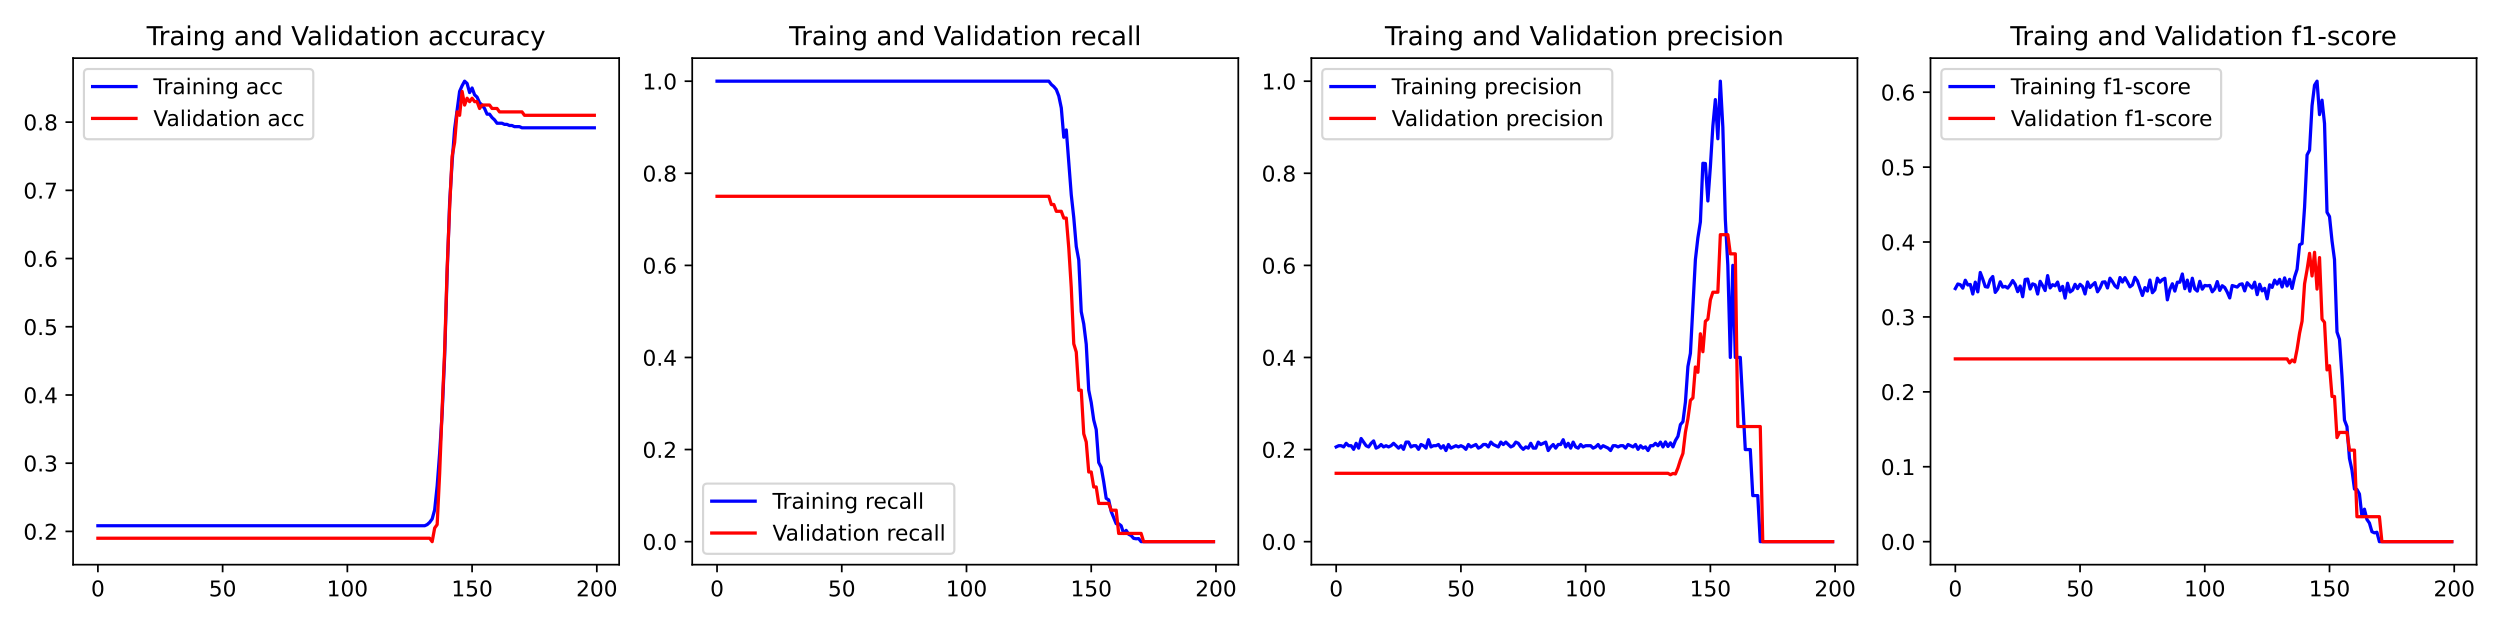 <?xml version="1.0" encoding="utf-8" standalone="no"?>
<!DOCTYPE svg PUBLIC "-//W3C//DTD SVG 1.1//EN"
  "http://www.w3.org/Graphics/SVG/1.1/DTD/svg11.dtd">
<!-- Created with matplotlib (https://matplotlib.org/) -->
<svg height="288pt" version="1.1" viewBox="0 0 1152 288" width="1152pt" xmlns="http://www.w3.org/2000/svg" xmlns:xlink="http://www.w3.org/1999/xlink">
 <defs>
  <style type="text/css">
*{stroke-linecap:butt;stroke-linejoin:round;}
  </style>
 </defs>
 <g id="figure_1">
  <g id="patch_1">
   <path d="M 0 288 
L 1152 288 
L 1152 0 
L 0 0 
z
" style="fill:#ffffff;"/>
  </g>
  <g id="axes_1">
   <g id="patch_2">
    <path d="M 33.675 260.2 
L 285.3 260.2 
L 285.3 26.8 
L 33.675 26.8 
z
" style="fill:#ffffff;"/>
   </g>
   <g id="matplotlib.axis_1">
    <g id="xtick_1">
     <g id="line2d_1">
      <defs>
       <path d="M 0 0 
L 0 3.5 
" id="m2c8b45fbf6" style="stroke:#000000;stroke-width:0.8;"/>
      </defs>
      <g>
       <use style="stroke:#000000;stroke-width:0.8;" x="45.112" xlink:href="#m2c8b45fbf6" y="260.2"/>
      </g>
     </g>
     <g id="text_1">
      <!-- 0 -->
      <defs>
       <path d="M 31.781 66.406 
Q 24.172 66.406 20.328 58.906 
Q 16.5 51.422 16.5 36.375 
Q 16.5 21.391 20.328 13.891 
Q 24.172 6.391 31.781 6.391 
Q 39.453 6.391 43.281 13.891 
Q 47.125 21.391 47.125 36.375 
Q 47.125 51.422 43.281 58.906 
Q 39.453 66.406 31.781 66.406 
z
M 31.781 74.219 
Q 44.047 74.219 50.516 64.516 
Q 56.984 54.828 56.984 36.375 
Q 56.984 17.969 50.516 8.266 
Q 44.047 -1.422 31.781 -1.422 
Q 19.531 -1.422 13.062 8.266 
Q 6.594 17.969 6.594 36.375 
Q 6.594 54.828 13.062 64.516 
Q 19.531 74.219 31.781 74.219 
z
" id="DejaVuSans-48"/>
      </defs>
      <g transform="translate(41.931 274.798)scale(0.1 -0.1)">
       <use xlink:href="#DejaVuSans-48"/>
      </g>
     </g>
    </g>
    <g id="xtick_2">
     <g id="line2d_2">
      <g>
       <use style="stroke:#000000;stroke-width:0.8;" x="102.587" xlink:href="#m2c8b45fbf6" y="260.2"/>
      </g>
     </g>
     <g id="text_2">
      <!-- 50 -->
      <defs>
       <path d="M 10.797 72.906 
L 49.516 72.906 
L 49.516 64.594 
L 19.828 64.594 
L 19.828 46.734 
Q 21.969 47.469 24.109 47.828 
Q 26.266 48.188 28.422 48.188 
Q 40.625 48.188 47.75 41.5 
Q 54.891 34.812 54.891 23.391 
Q 54.891 11.625 47.562 5.094 
Q 40.234 -1.422 26.906 -1.422 
Q 22.312 -1.422 17.547 -0.641 
Q 12.797 0.141 7.719 1.703 
L 7.719 11.625 
Q 12.109 9.234 16.797 8.062 
Q 21.484 6.891 26.703 6.891 
Q 35.156 6.891 40.078 11.328 
Q 45.016 15.766 45.016 23.391 
Q 45.016 31 40.078 35.438 
Q 35.156 39.891 26.703 39.891 
Q 22.75 39.891 18.812 39.016 
Q 14.891 38.141 10.797 36.281 
z
" id="DejaVuSans-53"/>
      </defs>
      <g transform="translate(96.225 274.798)scale(0.1 -0.1)">
       <use xlink:href="#DejaVuSans-53"/>
       <use x="63.623" xlink:href="#DejaVuSans-48"/>
      </g>
     </g>
    </g>
    <g id="xtick_3">
     <g id="line2d_3">
      <g>
       <use style="stroke:#000000;stroke-width:0.8;" x="160.062" xlink:href="#m2c8b45fbf6" y="260.2"/>
      </g>
     </g>
     <g id="text_3">
      <!-- 100 -->
      <defs>
       <path d="M 12.406 8.297 
L 28.516 8.297 
L 28.516 63.922 
L 10.984 60.406 
L 10.984 69.391 
L 28.422 72.906 
L 38.281 72.906 
L 38.281 8.297 
L 54.391 8.297 
L 54.391 0 
L 12.406 0 
z
" id="DejaVuSans-49"/>
      </defs>
      <g transform="translate(150.518 274.798)scale(0.1 -0.1)">
       <use xlink:href="#DejaVuSans-49"/>
       <use x="63.623" xlink:href="#DejaVuSans-48"/>
       <use x="127.246" xlink:href="#DejaVuSans-48"/>
      </g>
     </g>
    </g>
    <g id="xtick_4">
     <g id="line2d_4">
      <g>
       <use style="stroke:#000000;stroke-width:0.8;" x="217.537" xlink:href="#m2c8b45fbf6" y="260.2"/>
      </g>
     </g>
     <g id="text_4">
      <!-- 150 -->
      <g transform="translate(207.993 274.798)scale(0.1 -0.1)">
       <use xlink:href="#DejaVuSans-49"/>
       <use x="63.623" xlink:href="#DejaVuSans-53"/>
       <use x="127.246" xlink:href="#DejaVuSans-48"/>
      </g>
     </g>
    </g>
    <g id="xtick_5">
     <g id="line2d_5">
      <g>
       <use style="stroke:#000000;stroke-width:0.8;" x="275.012" xlink:href="#m2c8b45fbf6" y="260.2"/>
      </g>
     </g>
     <g id="text_5">
      <!-- 200 -->
      <defs>
       <path d="M 19.188 8.297 
L 53.609 8.297 
L 53.609 0 
L 7.328 0 
L 7.328 8.297 
Q 12.938 14.109 22.625 23.891 
Q 32.328 33.688 34.812 36.531 
Q 39.547 41.844 41.422 45.531 
Q 43.312 49.219 43.312 52.781 
Q 43.312 58.594 39.234 62.25 
Q 35.156 65.922 28.609 65.922 
Q 23.969 65.922 18.812 64.312 
Q 13.672 62.703 7.812 59.422 
L 7.812 69.391 
Q 13.766 71.781 18.938 73 
Q 24.125 74.219 28.422 74.219 
Q 39.75 74.219 46.484 68.547 
Q 53.219 62.891 53.219 53.422 
Q 53.219 48.922 51.531 44.891 
Q 49.859 40.875 45.406 35.406 
Q 44.188 33.984 37.641 27.219 
Q 31.109 20.453 19.188 8.297 
z
" id="DejaVuSans-50"/>
      </defs>
      <g transform="translate(265.468 274.798)scale(0.1 -0.1)">
       <use xlink:href="#DejaVuSans-50"/>
       <use x="63.623" xlink:href="#DejaVuSans-48"/>
       <use x="127.246" xlink:href="#DejaVuSans-48"/>
      </g>
     </g>
    </g>
   </g>
   <g id="matplotlib.axis_2">
    <g id="ytick_1">
     <g id="line2d_6">
      <defs>
       <path d="M 0 0 
L -3.5 0 
" id="m996a5aa266" style="stroke:#000000;stroke-width:0.8;"/>
      </defs>
      <g>
       <use style="stroke:#000000;stroke-width:0.8;" x="33.675" xlink:href="#m996a5aa266" y="244.876"/>
      </g>
     </g>
     <g id="text_6">
      <!-- 0.2 -->
      <defs>
       <path d="M 10.688 12.406 
L 21 12.406 
L 21 0 
L 10.688 0 
z
" id="DejaVuSans-46"/>
      </defs>
      <g transform="translate(10.772 248.675)scale(0.1 -0.1)">
       <use xlink:href="#DejaVuSans-48"/>
       <use x="63.623" xlink:href="#DejaVuSans-46"/>
       <use x="95.41" xlink:href="#DejaVuSans-50"/>
      </g>
     </g>
    </g>
    <g id="ytick_2">
     <g id="line2d_7">
      <g>
       <use style="stroke:#000000;stroke-width:0.8;" x="33.675" xlink:href="#m996a5aa266" y="213.441"/>
      </g>
     </g>
     <g id="text_7">
      <!-- 0.3 -->
      <defs>
       <path d="M 40.578 39.312 
Q 47.656 37.797 51.625 33 
Q 55.609 28.219 55.609 21.188 
Q 55.609 10.406 48.188 4.484 
Q 40.766 -1.422 27.094 -1.422 
Q 22.516 -1.422 17.656 -0.516 
Q 12.797 0.391 7.625 2.203 
L 7.625 11.719 
Q 11.719 9.328 16.594 8.109 
Q 21.484 6.891 26.812 6.891 
Q 36.078 6.891 40.938 10.547 
Q 45.797 14.203 45.797 21.188 
Q 45.797 27.641 41.281 31.266 
Q 36.766 34.906 28.719 34.906 
L 20.219 34.906 
L 20.219 43.016 
L 29.109 43.016 
Q 36.375 43.016 40.234 45.922 
Q 44.094 48.828 44.094 54.297 
Q 44.094 59.906 40.109 62.906 
Q 36.141 65.922 28.719 65.922 
Q 24.656 65.922 20.016 65.031 
Q 15.375 64.156 9.812 62.312 
L 9.812 71.094 
Q 15.438 72.656 20.344 73.438 
Q 25.25 74.219 29.594 74.219 
Q 40.828 74.219 47.359 69.109 
Q 53.906 64.016 53.906 55.328 
Q 53.906 49.266 50.438 45.094 
Q 46.969 40.922 40.578 39.312 
z
" id="DejaVuSans-51"/>
      </defs>
      <g transform="translate(10.772 217.241)scale(0.1 -0.1)">
       <use xlink:href="#DejaVuSans-48"/>
       <use x="63.623" xlink:href="#DejaVuSans-46"/>
       <use x="95.41" xlink:href="#DejaVuSans-51"/>
      </g>
     </g>
    </g>
    <g id="ytick_3">
     <g id="line2d_8">
      <g>
       <use style="stroke:#000000;stroke-width:0.8;" x="33.675" xlink:href="#m996a5aa266" y="182.007"/>
      </g>
     </g>
     <g id="text_8">
      <!-- 0.4 -->
      <defs>
       <path d="M 37.797 64.312 
L 12.891 25.391 
L 37.797 25.391 
z
M 35.203 72.906 
L 47.609 72.906 
L 47.609 25.391 
L 58.016 25.391 
L 58.016 17.188 
L 47.609 17.188 
L 47.609 0 
L 37.797 0 
L 37.797 17.188 
L 4.891 17.188 
L 4.891 26.703 
z
" id="DejaVuSans-52"/>
      </defs>
      <g transform="translate(10.772 185.806)scale(0.1 -0.1)">
       <use xlink:href="#DejaVuSans-48"/>
       <use x="63.623" xlink:href="#DejaVuSans-46"/>
       <use x="95.41" xlink:href="#DejaVuSans-52"/>
      </g>
     </g>
    </g>
    <g id="ytick_4">
     <g id="line2d_9">
      <g>
       <use style="stroke:#000000;stroke-width:0.8;" x="33.675" xlink:href="#m996a5aa266" y="150.573"/>
      </g>
     </g>
     <g id="text_9">
      <!-- 0.5 -->
      <g transform="translate(10.772 154.372)scale(0.1 -0.1)">
       <use xlink:href="#DejaVuSans-48"/>
       <use x="63.623" xlink:href="#DejaVuSans-46"/>
       <use x="95.41" xlink:href="#DejaVuSans-53"/>
      </g>
     </g>
    </g>
    <g id="ytick_5">
     <g id="line2d_10">
      <g>
       <use style="stroke:#000000;stroke-width:0.8;" x="33.675" xlink:href="#m996a5aa266" y="119.138"/>
      </g>
     </g>
     <g id="text_10">
      <!-- 0.6 -->
      <defs>
       <path d="M 33.016 40.375 
Q 26.375 40.375 22.484 35.828 
Q 18.609 31.297 18.609 23.391 
Q 18.609 15.531 22.484 10.953 
Q 26.375 6.391 33.016 6.391 
Q 39.656 6.391 43.531 10.953 
Q 47.406 15.531 47.406 23.391 
Q 47.406 31.297 43.531 35.828 
Q 39.656 40.375 33.016 40.375 
z
M 52.594 71.297 
L 52.594 62.312 
Q 48.875 64.062 45.094 64.984 
Q 41.312 65.922 37.594 65.922 
Q 27.828 65.922 22.672 59.328 
Q 17.531 52.734 16.797 39.406 
Q 19.672 43.656 24.016 45.922 
Q 28.375 48.188 33.594 48.188 
Q 44.578 48.188 50.953 41.516 
Q 57.328 34.859 57.328 23.391 
Q 57.328 12.156 50.688 5.359 
Q 44.047 -1.422 33.016 -1.422 
Q 20.359 -1.422 13.672 8.266 
Q 6.984 17.969 6.984 36.375 
Q 6.984 53.656 15.188 63.938 
Q 23.391 74.219 37.203 74.219 
Q 40.922 74.219 44.703 73.484 
Q 48.484 72.75 52.594 71.297 
z
" id="DejaVuSans-54"/>
      </defs>
      <g transform="translate(10.772 122.938)scale(0.1 -0.1)">
       <use xlink:href="#DejaVuSans-48"/>
       <use x="63.623" xlink:href="#DejaVuSans-46"/>
       <use x="95.41" xlink:href="#DejaVuSans-54"/>
      </g>
     </g>
    </g>
    <g id="ytick_6">
     <g id="line2d_11">
      <g>
       <use style="stroke:#000000;stroke-width:0.8;" x="33.675" xlink:href="#m996a5aa266" y="87.704"/>
      </g>
     </g>
     <g id="text_11">
      <!-- 0.7 -->
      <defs>
       <path d="M 8.203 72.906 
L 55.078 72.906 
L 55.078 68.703 
L 28.609 0 
L 18.312 0 
L 43.219 64.594 
L 8.203 64.594 
z
" id="DejaVuSans-55"/>
      </defs>
      <g transform="translate(10.772 91.503)scale(0.1 -0.1)">
       <use xlink:href="#DejaVuSans-48"/>
       <use x="63.623" xlink:href="#DejaVuSans-46"/>
       <use x="95.41" xlink:href="#DejaVuSans-55"/>
      </g>
     </g>
    </g>
    <g id="ytick_7">
     <g id="line2d_12">
      <g>
       <use style="stroke:#000000;stroke-width:0.8;" x="33.675" xlink:href="#m996a5aa266" y="56.27"/>
      </g>
     </g>
     <g id="text_12">
      <!-- 0.8 -->
      <defs>
       <path d="M 31.781 34.625 
Q 24.75 34.625 20.719 30.859 
Q 16.703 27.094 16.703 20.516 
Q 16.703 13.922 20.719 10.156 
Q 24.75 6.391 31.781 6.391 
Q 38.812 6.391 42.859 10.172 
Q 46.922 13.969 46.922 20.516 
Q 46.922 27.094 42.891 30.859 
Q 38.875 34.625 31.781 34.625 
z
M 21.922 38.812 
Q 15.578 40.375 12.031 44.719 
Q 8.5 49.078 8.5 55.328 
Q 8.5 64.062 14.719 69.141 
Q 20.953 74.219 31.781 74.219 
Q 42.672 74.219 48.875 69.141 
Q 55.078 64.062 55.078 55.328 
Q 55.078 49.078 51.531 44.719 
Q 48 40.375 41.703 38.812 
Q 48.828 37.156 52.797 32.312 
Q 56.781 27.484 56.781 20.516 
Q 56.781 9.906 50.312 4.234 
Q 43.844 -1.422 31.781 -1.422 
Q 19.734 -1.422 13.25 4.234 
Q 6.781 9.906 6.781 20.516 
Q 6.781 27.484 10.781 32.312 
Q 14.797 37.156 21.922 38.812 
z
M 18.312 54.391 
Q 18.312 48.734 21.844 45.562 
Q 25.391 42.391 31.781 42.391 
Q 38.141 42.391 41.719 45.562 
Q 45.312 48.734 45.312 54.391 
Q 45.312 60.062 41.719 63.234 
Q 38.141 66.406 31.781 66.406 
Q 25.391 66.406 21.844 63.234 
Q 18.312 60.062 18.312 54.391 
z
" id="DejaVuSans-56"/>
      </defs>
      <g transform="translate(10.772 60.069)scale(0.1 -0.1)">
       <use xlink:href="#DejaVuSans-48"/>
       <use x="63.623" xlink:href="#DejaVuSans-46"/>
       <use x="95.41" xlink:href="#DejaVuSans-56"/>
      </g>
     </g>
    </g>
   </g>
   <g id="line2d_13">
    <path clip-path="url(#p2afb50699e)" d="M 45.112 242.256 
L 195.697 242.256 
L 196.846 241.732 
L 197.996 240.685 
L 199.145 239.113 
L 200.295 234.922 
L 201.444 223.92 
L 202.594 208.726 
L 203.743 190.39 
L 204.893 164.194 
L 206.042 125.949 
L 207.192 93.467 
L 208.341 74.606 
L 209.491 59.413 
L 211.79 42.124 
L 212.939 39.505 
L 214.089 37.409 
L 215.238 38.457 
L 216.388 42.648 
L 217.537 40.553 
L 218.687 43.696 
L 219.836 44.744 
L 220.986 47.363 
L 222.135 48.411 
L 223.285 49.983 
L 224.434 52.602 
L 225.584 52.602 
L 226.733 54.174 
L 227.883 55.222 
L 229.032 56.794 
L 231.331 56.794 
L 232.481 57.318 
L 233.63 57.318 
L 234.78 57.841 
L 235.929 57.841 
L 237.079 58.365 
L 239.378 58.365 
L 240.527 58.889 
L 273.863 58.889 
L 273.863 58.889 
" style="fill:none;stroke:#0000ff;stroke-linecap:square;stroke-width:1.5;"/>
   </g>
   <g id="line2d_14">
    <path clip-path="url(#p2afb50699e)" d="M 45.112 248.019 
L 197.996 248.019 
L 199.145 249.591 
L 200.295 243.304 
L 201.444 241.732 
L 202.594 218.157 
L 203.743 188.294 
L 204.893 161.575 
L 206.042 123.854 
L 207.192 95.563 
L 208.341 71.987 
L 209.491 65.7 
L 210.64 51.555 
L 211.79 53.126 
L 212.939 42.124 
L 214.089 48.411 
L 215.238 45.268 
L 216.388 46.839 
L 217.537 45.268 
L 218.687 46.839 
L 219.836 46.839 
L 220.986 49.983 
L 222.135 48.411 
L 225.584 48.411 
L 226.733 49.983 
L 229.032 49.983 
L 230.182 51.555 
L 240.527 51.555 
L 241.677 53.126 
L 273.863 53.126 
L 273.863 53.126 
" style="fill:none;stroke:#ff0000;stroke-linecap:square;stroke-width:1.5;"/>
   </g>
   <g id="patch_3">
    <path d="M 33.675 260.2 
L 33.675 26.8 
" style="fill:none;stroke:#000000;stroke-linecap:square;stroke-linejoin:miter;stroke-width:0.8;"/>
   </g>
   <g id="patch_4">
    <path d="M 285.3 260.2 
L 285.3 26.8 
" style="fill:none;stroke:#000000;stroke-linecap:square;stroke-linejoin:miter;stroke-width:0.8;"/>
   </g>
   <g id="patch_5">
    <path d="M 33.675 260.2 
L 285.3 260.2 
" style="fill:none;stroke:#000000;stroke-linecap:square;stroke-linejoin:miter;stroke-width:0.8;"/>
   </g>
   <g id="patch_6">
    <path d="M 33.675 26.8 
L 285.3 26.8 
" style="fill:none;stroke:#000000;stroke-linecap:square;stroke-linejoin:miter;stroke-width:0.8;"/>
   </g>
   <g id="text_13">
    <!-- Traing and Validation accuracy -->
    <defs>
     <path d="M -0.297 72.906 
L 61.375 72.906 
L 61.375 64.594 
L 35.5 64.594 
L 35.5 0 
L 25.594 0 
L 25.594 64.594 
L -0.297 64.594 
z
" id="DejaVuSans-84"/>
     <path d="M 41.109 46.297 
Q 39.594 47.172 37.812 47.578 
Q 36.031 48 33.891 48 
Q 26.266 48 22.188 43.047 
Q 18.109 38.094 18.109 28.812 
L 18.109 0 
L 9.078 0 
L 9.078 54.688 
L 18.109 54.688 
L 18.109 46.188 
Q 20.953 51.172 25.484 53.578 
Q 30.031 56 36.531 56 
Q 37.453 56 38.578 55.875 
Q 39.703 55.766 41.062 55.516 
z
" id="DejaVuSans-114"/>
     <path d="M 34.281 27.484 
Q 23.391 27.484 19.188 25 
Q 14.984 22.516 14.984 16.5 
Q 14.984 11.719 18.141 8.906 
Q 21.297 6.109 26.703 6.109 
Q 34.188 6.109 38.703 11.406 
Q 43.219 16.703 43.219 25.484 
L 43.219 27.484 
z
M 52.203 31.203 
L 52.203 0 
L 43.219 0 
L 43.219 8.297 
Q 40.141 3.328 35.547 0.953 
Q 30.953 -1.422 24.312 -1.422 
Q 15.922 -1.422 10.953 3.297 
Q 6 8.016 6 15.922 
Q 6 25.141 12.172 29.828 
Q 18.359 34.516 30.609 34.516 
L 43.219 34.516 
L 43.219 35.406 
Q 43.219 41.609 39.141 45 
Q 35.062 48.391 27.688 48.391 
Q 23 48.391 18.547 47.266 
Q 14.109 46.141 10.016 43.891 
L 10.016 52.203 
Q 14.938 54.109 19.578 55.047 
Q 24.219 56 28.609 56 
Q 40.484 56 46.344 49.844 
Q 52.203 43.703 52.203 31.203 
z
" id="DejaVuSans-97"/>
     <path d="M 9.422 54.688 
L 18.406 54.688 
L 18.406 0 
L 9.422 0 
z
M 9.422 75.984 
L 18.406 75.984 
L 18.406 64.594 
L 9.422 64.594 
z
" id="DejaVuSans-105"/>
     <path d="M 54.891 33.016 
L 54.891 0 
L 45.906 0 
L 45.906 32.719 
Q 45.906 40.484 42.875 44.328 
Q 39.844 48.188 33.797 48.188 
Q 26.516 48.188 22.312 43.547 
Q 18.109 38.922 18.109 30.906 
L 18.109 0 
L 9.078 0 
L 9.078 54.688 
L 18.109 54.688 
L 18.109 46.188 
Q 21.344 51.125 25.703 53.562 
Q 30.078 56 35.797 56 
Q 45.219 56 50.047 50.172 
Q 54.891 44.344 54.891 33.016 
z
" id="DejaVuSans-110"/>
     <path d="M 45.406 27.984 
Q 45.406 37.75 41.375 43.109 
Q 37.359 48.484 30.078 48.484 
Q 22.859 48.484 18.828 43.109 
Q 14.797 37.75 14.797 27.984 
Q 14.797 18.266 18.828 12.891 
Q 22.859 7.516 30.078 7.516 
Q 37.359 7.516 41.375 12.891 
Q 45.406 18.266 45.406 27.984 
z
M 54.391 6.781 
Q 54.391 -7.172 48.188 -13.984 
Q 42 -20.797 29.203 -20.797 
Q 24.469 -20.797 20.266 -20.094 
Q 16.062 -19.391 12.109 -17.922 
L 12.109 -9.188 
Q 16.062 -11.328 19.922 -12.344 
Q 23.781 -13.375 27.781 -13.375 
Q 36.625 -13.375 41.016 -8.766 
Q 45.406 -4.156 45.406 5.172 
L 45.406 9.625 
Q 42.625 4.781 38.281 2.391 
Q 33.938 0 27.875 0 
Q 17.828 0 11.672 7.656 
Q 5.516 15.328 5.516 27.984 
Q 5.516 40.672 11.672 48.328 
Q 17.828 56 27.875 56 
Q 33.938 56 38.281 53.609 
Q 42.625 51.219 45.406 46.391 
L 45.406 54.688 
L 54.391 54.688 
z
" id="DejaVuSans-103"/>
     <path id="DejaVuSans-32"/>
     <path d="M 45.406 46.391 
L 45.406 75.984 
L 54.391 75.984 
L 54.391 0 
L 45.406 0 
L 45.406 8.203 
Q 42.578 3.328 38.25 0.953 
Q 33.938 -1.422 27.875 -1.422 
Q 17.969 -1.422 11.734 6.484 
Q 5.516 14.406 5.516 27.297 
Q 5.516 40.188 11.734 48.094 
Q 17.969 56 27.875 56 
Q 33.938 56 38.25 53.625 
Q 42.578 51.266 45.406 46.391 
z
M 14.797 27.297 
Q 14.797 17.391 18.875 11.75 
Q 22.953 6.109 30.078 6.109 
Q 37.203 6.109 41.297 11.75 
Q 45.406 17.391 45.406 27.297 
Q 45.406 37.203 41.297 42.844 
Q 37.203 48.484 30.078 48.484 
Q 22.953 48.484 18.875 42.844 
Q 14.797 37.203 14.797 27.297 
z
" id="DejaVuSans-100"/>
     <path d="M 28.609 0 
L 0.781 72.906 
L 11.078 72.906 
L 34.188 11.531 
L 57.328 72.906 
L 67.578 72.906 
L 39.797 0 
z
" id="DejaVuSans-86"/>
     <path d="M 9.422 75.984 
L 18.406 75.984 
L 18.406 0 
L 9.422 0 
z
" id="DejaVuSans-108"/>
     <path d="M 18.312 70.219 
L 18.312 54.688 
L 36.812 54.688 
L 36.812 47.703 
L 18.312 47.703 
L 18.312 18.016 
Q 18.312 11.328 20.141 9.422 
Q 21.969 7.516 27.594 7.516 
L 36.812 7.516 
L 36.812 0 
L 27.594 0 
Q 17.188 0 13.234 3.875 
Q 9.281 7.766 9.281 18.016 
L 9.281 47.703 
L 2.688 47.703 
L 2.688 54.688 
L 9.281 54.688 
L 9.281 70.219 
z
" id="DejaVuSans-116"/>
     <path d="M 30.609 48.391 
Q 23.391 48.391 19.188 42.75 
Q 14.984 37.109 14.984 27.297 
Q 14.984 17.484 19.156 11.844 
Q 23.344 6.203 30.609 6.203 
Q 37.797 6.203 41.984 11.859 
Q 46.188 17.531 46.188 27.297 
Q 46.188 37.016 41.984 42.703 
Q 37.797 48.391 30.609 48.391 
z
M 30.609 56 
Q 42.328 56 49.016 48.375 
Q 55.719 40.766 55.719 27.297 
Q 55.719 13.875 49.016 6.219 
Q 42.328 -1.422 30.609 -1.422 
Q 18.844 -1.422 12.172 6.219 
Q 5.516 13.875 5.516 27.297 
Q 5.516 40.766 12.172 48.375 
Q 18.844 56 30.609 56 
z
" id="DejaVuSans-111"/>
     <path d="M 48.781 52.594 
L 48.781 44.188 
Q 44.969 46.297 41.141 47.344 
Q 37.312 48.391 33.406 48.391 
Q 24.656 48.391 19.812 42.844 
Q 14.984 37.312 14.984 27.297 
Q 14.984 17.281 19.812 11.734 
Q 24.656 6.203 33.406 6.203 
Q 37.312 6.203 41.141 7.25 
Q 44.969 8.297 48.781 10.406 
L 48.781 2.094 
Q 45.016 0.344 40.984 -0.531 
Q 36.969 -1.422 32.422 -1.422 
Q 20.062 -1.422 12.781 6.344 
Q 5.516 14.109 5.516 27.297 
Q 5.516 40.672 12.859 48.328 
Q 20.219 56 33.016 56 
Q 37.156 56 41.109 55.141 
Q 45.062 54.297 48.781 52.594 
z
" id="DejaVuSans-99"/>
     <path d="M 8.5 21.578 
L 8.5 54.688 
L 17.484 54.688 
L 17.484 21.922 
Q 17.484 14.156 20.5 10.266 
Q 23.531 6.391 29.594 6.391 
Q 36.859 6.391 41.078 11.031 
Q 45.312 15.672 45.312 23.688 
L 45.312 54.688 
L 54.297 54.688 
L 54.297 0 
L 45.312 0 
L 45.312 8.406 
Q 42.047 3.422 37.719 1 
Q 33.406 -1.422 27.688 -1.422 
Q 18.266 -1.422 13.375 4.438 
Q 8.5 10.297 8.5 21.578 
z
M 31.109 56 
z
" id="DejaVuSans-117"/>
     <path d="M 32.172 -5.078 
Q 28.375 -14.844 24.75 -17.812 
Q 21.141 -20.797 15.094 -20.797 
L 7.906 -20.797 
L 7.906 -13.281 
L 13.188 -13.281 
Q 16.891 -13.281 18.938 -11.516 
Q 21 -9.766 23.484 -3.219 
L 25.094 0.875 
L 2.984 54.688 
L 12.5 54.688 
L 29.594 11.922 
L 46.688 54.688 
L 56.203 54.688 
z
" id="DejaVuSans-121"/>
    </defs>
    <g transform="translate(67.577 20.8)scale(0.12 -0.12)">
     <use xlink:href="#DejaVuSans-84"/>
     <use x="46.334" xlink:href="#DejaVuSans-114"/>
     <use x="87.447" xlink:href="#DejaVuSans-97"/>
     <use x="148.727" xlink:href="#DejaVuSans-105"/>
     <use x="176.51" xlink:href="#DejaVuSans-110"/>
     <use x="239.889" xlink:href="#DejaVuSans-103"/>
     <use x="303.365" xlink:href="#DejaVuSans-32"/>
     <use x="335.152" xlink:href="#DejaVuSans-97"/>
     <use x="396.432" xlink:href="#DejaVuSans-110"/>
     <use x="459.811" xlink:href="#DejaVuSans-100"/>
     <use x="523.287" xlink:href="#DejaVuSans-32"/>
     <use x="555.074" xlink:href="#DejaVuSans-86"/>
     <use x="615.732" xlink:href="#DejaVuSans-97"/>
     <use x="677.012" xlink:href="#DejaVuSans-108"/>
     <use x="704.795" xlink:href="#DejaVuSans-105"/>
     <use x="732.578" xlink:href="#DejaVuSans-100"/>
     <use x="796.055" xlink:href="#DejaVuSans-97"/>
     <use x="857.334" xlink:href="#DejaVuSans-116"/>
     <use x="896.543" xlink:href="#DejaVuSans-105"/>
     <use x="924.326" xlink:href="#DejaVuSans-111"/>
     <use x="985.508" xlink:href="#DejaVuSans-110"/>
     <use x="1048.887" xlink:href="#DejaVuSans-32"/>
     <use x="1080.674" xlink:href="#DejaVuSans-97"/>
     <use x="1141.953" xlink:href="#DejaVuSans-99"/>
     <use x="1196.934" xlink:href="#DejaVuSans-99"/>
     <use x="1251.914" xlink:href="#DejaVuSans-117"/>
     <use x="1315.293" xlink:href="#DejaVuSans-114"/>
     <use x="1356.406" xlink:href="#DejaVuSans-97"/>
     <use x="1417.686" xlink:href="#DejaVuSans-99"/>
     <use x="1472.666" xlink:href="#DejaVuSans-121"/>
    </g>
   </g>
   <g id="legend_1">
    <g id="patch_7">
     <path d="M 40.675 64.156 
L 142.359 64.156 
Q 144.359 64.156 144.359 62.156 
L 144.359 33.8 
Q 144.359 31.8 142.359 31.8 
L 40.675 31.8 
Q 38.675 31.8 38.675 33.8 
L 38.675 62.156 
Q 38.675 64.156 40.675 64.156 
z
" style="fill:#ffffff;opacity:0.8;stroke:#cccccc;stroke-linejoin:miter;"/>
    </g>
    <g id="line2d_15">
     <path d="M 42.675 39.898 
L 62.675 39.898 
" style="fill:none;stroke:#0000ff;stroke-linecap:square;stroke-width:1.5;"/>
    </g>
    <g id="line2d_16"/>
    <g id="text_14">
     <!-- Training acc -->
     <g transform="translate(70.675 43.398)scale(0.1 -0.1)">
      <use xlink:href="#DejaVuSans-84"/>
      <use x="46.334" xlink:href="#DejaVuSans-114"/>
      <use x="87.447" xlink:href="#DejaVuSans-97"/>
      <use x="148.727" xlink:href="#DejaVuSans-105"/>
      <use x="176.51" xlink:href="#DejaVuSans-110"/>
      <use x="239.889" xlink:href="#DejaVuSans-105"/>
      <use x="267.672" xlink:href="#DejaVuSans-110"/>
      <use x="331.051" xlink:href="#DejaVuSans-103"/>
      <use x="394.527" xlink:href="#DejaVuSans-32"/>
      <use x="426.314" xlink:href="#DejaVuSans-97"/>
      <use x="487.594" xlink:href="#DejaVuSans-99"/>
      <use x="542.574" xlink:href="#DejaVuSans-99"/>
     </g>
    </g>
    <g id="line2d_17">
     <path d="M 42.675 54.577 
L 62.675 54.577 
" style="fill:none;stroke:#ff0000;stroke-linecap:square;stroke-width:1.5;"/>
    </g>
    <g id="line2d_18"/>
    <g id="text_15">
     <!-- Validation acc -->
     <g transform="translate(70.675 58.077)scale(0.1 -0.1)">
      <use xlink:href="#DejaVuSans-86"/>
      <use x="60.658" xlink:href="#DejaVuSans-97"/>
      <use x="121.938" xlink:href="#DejaVuSans-108"/>
      <use x="149.721" xlink:href="#DejaVuSans-105"/>
      <use x="177.504" xlink:href="#DejaVuSans-100"/>
      <use x="240.98" xlink:href="#DejaVuSans-97"/>
      <use x="302.26" xlink:href="#DejaVuSans-116"/>
      <use x="341.469" xlink:href="#DejaVuSans-105"/>
      <use x="369.252" xlink:href="#DejaVuSans-111"/>
      <use x="430.434" xlink:href="#DejaVuSans-110"/>
      <use x="493.812" xlink:href="#DejaVuSans-32"/>
      <use x="525.6" xlink:href="#DejaVuSans-97"/>
      <use x="586.879" xlink:href="#DejaVuSans-99"/>
      <use x="641.859" xlink:href="#DejaVuSans-99"/>
     </g>
    </g>
   </g>
  </g>
  <g id="axes_2">
   <g id="patch_8">
    <path d="M 318.975 260.2 
L 570.6 260.2 
L 570.6 26.8 
L 318.975 26.8 
z
" style="fill:#ffffff;"/>
   </g>
   <g id="matplotlib.axis_3">
    <g id="xtick_6">
     <g id="line2d_19">
      <g>
       <use style="stroke:#000000;stroke-width:0.8;" x="330.413" xlink:href="#m2c8b45fbf6" y="260.2"/>
      </g>
     </g>
     <g id="text_16">
      <!-- 0 -->
      <g transform="translate(327.231 274.798)scale(0.1 -0.1)">
       <use xlink:href="#DejaVuSans-48"/>
      </g>
     </g>
    </g>
    <g id="xtick_7">
     <g id="line2d_20">
      <g>
       <use style="stroke:#000000;stroke-width:0.8;" x="387.887" xlink:href="#m2c8b45fbf6" y="260.2"/>
      </g>
     </g>
     <g id="text_17">
      <!-- 50 -->
      <g transform="translate(381.525 274.798)scale(0.1 -0.1)">
       <use xlink:href="#DejaVuSans-53"/>
       <use x="63.623" xlink:href="#DejaVuSans-48"/>
      </g>
     </g>
    </g>
    <g id="xtick_8">
     <g id="line2d_21">
      <g>
       <use style="stroke:#000000;stroke-width:0.8;" x="445.362" xlink:href="#m2c8b45fbf6" y="260.2"/>
      </g>
     </g>
     <g id="text_18">
      <!-- 100 -->
      <g transform="translate(435.818 274.798)scale(0.1 -0.1)">
       <use xlink:href="#DejaVuSans-49"/>
       <use x="63.623" xlink:href="#DejaVuSans-48"/>
       <use x="127.246" xlink:href="#DejaVuSans-48"/>
      </g>
     </g>
    </g>
    <g id="xtick_9">
     <g id="line2d_22">
      <g>
       <use style="stroke:#000000;stroke-width:0.8;" x="502.837" xlink:href="#m2c8b45fbf6" y="260.2"/>
      </g>
     </g>
     <g id="text_19">
      <!-- 150 -->
      <g transform="translate(493.293 274.798)scale(0.1 -0.1)">
       <use xlink:href="#DejaVuSans-49"/>
       <use x="63.623" xlink:href="#DejaVuSans-53"/>
       <use x="127.246" xlink:href="#DejaVuSans-48"/>
      </g>
     </g>
    </g>
    <g id="xtick_10">
     <g id="line2d_23">
      <g>
       <use style="stroke:#000000;stroke-width:0.8;" x="560.312" xlink:href="#m2c8b45fbf6" y="260.2"/>
      </g>
     </g>
     <g id="text_20">
      <!-- 200 -->
      <g transform="translate(550.768 274.798)scale(0.1 -0.1)">
       <use xlink:href="#DejaVuSans-50"/>
       <use x="63.623" xlink:href="#DejaVuSans-48"/>
       <use x="127.246" xlink:href="#DejaVuSans-48"/>
      </g>
     </g>
    </g>
   </g>
   <g id="matplotlib.axis_4">
    <g id="ytick_8">
     <g id="line2d_24">
      <g>
       <use style="stroke:#000000;stroke-width:0.8;" x="318.975" xlink:href="#m996a5aa266" y="249.591"/>
      </g>
     </g>
     <g id="text_21">
      <!-- 0.0 -->
      <g transform="translate(296.072 253.39)scale(0.1 -0.1)">
       <use xlink:href="#DejaVuSans-48"/>
       <use x="63.623" xlink:href="#DejaVuSans-46"/>
       <use x="95.41" xlink:href="#DejaVuSans-48"/>
      </g>
     </g>
    </g>
    <g id="ytick_9">
     <g id="line2d_25">
      <g>
       <use style="stroke:#000000;stroke-width:0.8;" x="318.975" xlink:href="#m996a5aa266" y="207.155"/>
      </g>
     </g>
     <g id="text_22">
      <!-- 0.2 -->
      <g transform="translate(296.072 210.954)scale(0.1 -0.1)">
       <use xlink:href="#DejaVuSans-48"/>
       <use x="63.623" xlink:href="#DejaVuSans-46"/>
       <use x="95.41" xlink:href="#DejaVuSans-50"/>
      </g>
     </g>
    </g>
    <g id="ytick_10">
     <g id="line2d_26">
      <g>
       <use style="stroke:#000000;stroke-width:0.8;" x="318.975" xlink:href="#m996a5aa266" y="164.718"/>
      </g>
     </g>
     <g id="text_23">
      <!-- 0.4 -->
      <g transform="translate(296.072 168.517)scale(0.1 -0.1)">
       <use xlink:href="#DejaVuSans-48"/>
       <use x="63.623" xlink:href="#DejaVuSans-46"/>
       <use x="95.41" xlink:href="#DejaVuSans-52"/>
      </g>
     </g>
    </g>
    <g id="ytick_11">
     <g id="line2d_27">
      <g>
       <use style="stroke:#000000;stroke-width:0.8;" x="318.975" xlink:href="#m996a5aa266" y="122.282"/>
      </g>
     </g>
     <g id="text_24">
      <!-- 0.6 -->
      <g transform="translate(296.072 126.081)scale(0.1 -0.1)">
       <use xlink:href="#DejaVuSans-48"/>
       <use x="63.623" xlink:href="#DejaVuSans-46"/>
       <use x="95.41" xlink:href="#DejaVuSans-54"/>
      </g>
     </g>
    </g>
    <g id="ytick_12">
     <g id="line2d_28">
      <g>
       <use style="stroke:#000000;stroke-width:0.8;" x="318.975" xlink:href="#m996a5aa266" y="79.845"/>
      </g>
     </g>
     <g id="text_25">
      <!-- 0.8 -->
      <g transform="translate(296.072 83.645)scale(0.1 -0.1)">
       <use xlink:href="#DejaVuSans-48"/>
       <use x="63.623" xlink:href="#DejaVuSans-46"/>
       <use x="95.41" xlink:href="#DejaVuSans-56"/>
      </g>
     </g>
    </g>
    <g id="ytick_13">
     <g id="line2d_29">
      <g>
       <use style="stroke:#000000;stroke-width:0.8;" x="318.975" xlink:href="#m996a5aa266" y="37.409"/>
      </g>
     </g>
     <g id="text_26">
      <!-- 1.0 -->
      <g transform="translate(296.072 41.208)scale(0.1 -0.1)">
       <use xlink:href="#DejaVuSans-49"/>
       <use x="63.623" xlink:href="#DejaVuSans-46"/>
       <use x="95.41" xlink:href="#DejaVuSans-48"/>
      </g>
     </g>
    </g>
   </g>
   <g id="line2d_30">
    <path clip-path="url(#pc85cb5cf1d)" d="M 330.413 37.409 
L 483.296 37.409 
L 484.445 38.925 
L 485.595 39.905 
L 486.744 41.261 
L 487.894 44.244 
L 489.043 49.725 
L 490.193 63.231 
L 491.342 59.883 
L 493.641 89.778 
L 494.791 100.261 
L 495.94 113.57 
L 497.09 119.806 
L 498.239 143.619 
L 499.389 149.271 
L 500.538 158.614 
L 501.688 179.8 
L 502.837 185.485 
L 503.987 193.51 
L 505.136 197.952 
L 506.286 213.112 
L 507.435 215.351 
L 508.585 221.98 
L 509.734 229.643 
L 510.884 230.362 
L 512.033 235.688 
L 514.332 241.314 
L 515.482 241.376 
L 516.631 242.256 
L 517.781 245.811 
L 518.93 244.398 
L 520.08 246.191 
L 521.229 246.78 
L 522.379 248.075 
L 523.528 248.265 
L 524.678 248.176 
L 525.827 249.591 
L 559.163 249.591 
L 559.163 249.591 
" style="fill:none;stroke:#0000ff;stroke-linecap:square;stroke-width:1.5;"/>
   </g>
   <g id="line2d_31">
    <path clip-path="url(#pc85cb5cf1d)" d="M 330.413 90.455 
L 483.296 90.455 
L 484.445 94.244 
L 485.595 94.244 
L 486.744 97.364 
L 489.043 97.364 
L 490.193 100.484 
L 491.342 100.484 
L 492.492 114.303 
L 493.641 132.579 
L 494.791 158.433 
L 495.94 162.222 
L 497.09 179.829 
L 498.239 179.829 
L 499.389 199.889 
L 500.538 203.678 
L 501.688 217.496 
L 502.837 217.496 
L 503.987 224.405 
L 505.136 224.405 
L 506.286 231.983 
L 510.884 231.983 
L 512.033 235.104 
L 514.332 235.104 
L 515.482 245.802 
L 525.827 245.802 
L 526.977 249.591 
L 559.163 249.591 
L 559.163 249.591 
" style="fill:none;stroke:#ff0000;stroke-linecap:square;stroke-width:1.5;"/>
   </g>
   <g id="patch_9">
    <path d="M 318.975 260.2 
L 318.975 26.8 
" style="fill:none;stroke:#000000;stroke-linecap:square;stroke-linejoin:miter;stroke-width:0.8;"/>
   </g>
   <g id="patch_10">
    <path d="M 570.6 260.2 
L 570.6 26.8 
" style="fill:none;stroke:#000000;stroke-linecap:square;stroke-linejoin:miter;stroke-width:0.8;"/>
   </g>
   <g id="patch_11">
    <path d="M 318.975 260.2 
L 570.6 260.2 
" style="fill:none;stroke:#000000;stroke-linecap:square;stroke-linejoin:miter;stroke-width:0.8;"/>
   </g>
   <g id="patch_12">
    <path d="M 318.975 26.8 
L 570.6 26.8 
" style="fill:none;stroke:#000000;stroke-linecap:square;stroke-linejoin:miter;stroke-width:0.8;"/>
   </g>
   <g id="text_27">
    <!-- Traing and Validation recall -->
    <defs>
     <path d="M 56.203 29.594 
L 56.203 25.203 
L 14.891 25.203 
Q 15.484 15.922 20.484 11.062 
Q 25.484 6.203 34.422 6.203 
Q 39.594 6.203 44.453 7.469 
Q 49.312 8.734 54.109 11.281 
L 54.109 2.781 
Q 49.266 0.734 44.188 -0.344 
Q 39.109 -1.422 33.891 -1.422 
Q 20.797 -1.422 13.156 6.188 
Q 5.516 13.812 5.516 26.812 
Q 5.516 40.234 12.766 48.109 
Q 20.016 56 32.328 56 
Q 43.359 56 49.781 48.891 
Q 56.203 41.797 56.203 29.594 
z
M 47.219 32.234 
Q 47.125 39.594 43.094 43.984 
Q 39.062 48.391 32.422 48.391 
Q 24.906 48.391 20.391 44.141 
Q 15.875 39.891 15.188 32.172 
z
" id="DejaVuSans-101"/>
    </defs>
    <g transform="translate(363.615 20.8)scale(0.12 -0.12)">
     <use xlink:href="#DejaVuSans-84"/>
     <use x="46.334" xlink:href="#DejaVuSans-114"/>
     <use x="87.447" xlink:href="#DejaVuSans-97"/>
     <use x="148.727" xlink:href="#DejaVuSans-105"/>
     <use x="176.51" xlink:href="#DejaVuSans-110"/>
     <use x="239.889" xlink:href="#DejaVuSans-103"/>
     <use x="303.365" xlink:href="#DejaVuSans-32"/>
     <use x="335.152" xlink:href="#DejaVuSans-97"/>
     <use x="396.432" xlink:href="#DejaVuSans-110"/>
     <use x="459.811" xlink:href="#DejaVuSans-100"/>
     <use x="523.287" xlink:href="#DejaVuSans-32"/>
     <use x="555.074" xlink:href="#DejaVuSans-86"/>
     <use x="615.732" xlink:href="#DejaVuSans-97"/>
     <use x="677.012" xlink:href="#DejaVuSans-108"/>
     <use x="704.795" xlink:href="#DejaVuSans-105"/>
     <use x="732.578" xlink:href="#DejaVuSans-100"/>
     <use x="796.055" xlink:href="#DejaVuSans-97"/>
     <use x="857.334" xlink:href="#DejaVuSans-116"/>
     <use x="896.543" xlink:href="#DejaVuSans-105"/>
     <use x="924.326" xlink:href="#DejaVuSans-111"/>
     <use x="985.508" xlink:href="#DejaVuSans-110"/>
     <use x="1048.887" xlink:href="#DejaVuSans-32"/>
     <use x="1080.674" xlink:href="#DejaVuSans-114"/>
     <use x="1119.537" xlink:href="#DejaVuSans-101"/>
     <use x="1181.061" xlink:href="#DejaVuSans-99"/>
     <use x="1236.041" xlink:href="#DejaVuSans-97"/>
     <use x="1297.32" xlink:href="#DejaVuSans-108"/>
     <use x="1325.104" xlink:href="#DejaVuSans-108"/>
    </g>
   </g>
   <g id="legend_2">
    <g id="patch_13">
     <path d="M 325.975 255.2 
L 437.756 255.2 
Q 439.756 255.2 439.756 253.2 
L 439.756 224.844 
Q 439.756 222.844 437.756 222.844 
L 325.975 222.844 
Q 323.975 222.844 323.975 224.844 
L 323.975 253.2 
Q 323.975 255.2 325.975 255.2 
z
" style="fill:#ffffff;opacity:0.8;stroke:#cccccc;stroke-linejoin:miter;"/>
    </g>
    <g id="line2d_32">
     <path d="M 327.975 230.942 
L 347.975 230.942 
" style="fill:none;stroke:#0000ff;stroke-linecap:square;stroke-width:1.5;"/>
    </g>
    <g id="line2d_33"/>
    <g id="text_28">
     <!-- Training recall -->
     <g transform="translate(355.975 234.442)scale(0.1 -0.1)">
      <use xlink:href="#DejaVuSans-84"/>
      <use x="46.334" xlink:href="#DejaVuSans-114"/>
      <use x="87.447" xlink:href="#DejaVuSans-97"/>
      <use x="148.727" xlink:href="#DejaVuSans-105"/>
      <use x="176.51" xlink:href="#DejaVuSans-110"/>
      <use x="239.889" xlink:href="#DejaVuSans-105"/>
      <use x="267.672" xlink:href="#DejaVuSans-110"/>
      <use x="331.051" xlink:href="#DejaVuSans-103"/>
      <use x="394.527" xlink:href="#DejaVuSans-32"/>
      <use x="426.314" xlink:href="#DejaVuSans-114"/>
      <use x="465.178" xlink:href="#DejaVuSans-101"/>
      <use x="526.701" xlink:href="#DejaVuSans-99"/>
      <use x="581.682" xlink:href="#DejaVuSans-97"/>
      <use x="642.961" xlink:href="#DejaVuSans-108"/>
      <use x="670.744" xlink:href="#DejaVuSans-108"/>
     </g>
    </g>
    <g id="line2d_34">
     <path d="M 327.975 245.62 
L 347.975 245.62 
" style="fill:none;stroke:#ff0000;stroke-linecap:square;stroke-width:1.5;"/>
    </g>
    <g id="line2d_35"/>
    <g id="text_29">
     <!-- Validation recall -->
     <g transform="translate(355.975 249.12)scale(0.1 -0.1)">
      <use xlink:href="#DejaVuSans-86"/>
      <use x="60.658" xlink:href="#DejaVuSans-97"/>
      <use x="121.938" xlink:href="#DejaVuSans-108"/>
      <use x="149.721" xlink:href="#DejaVuSans-105"/>
      <use x="177.504" xlink:href="#DejaVuSans-100"/>
      <use x="240.98" xlink:href="#DejaVuSans-97"/>
      <use x="302.26" xlink:href="#DejaVuSans-116"/>
      <use x="341.469" xlink:href="#DejaVuSans-105"/>
      <use x="369.252" xlink:href="#DejaVuSans-111"/>
      <use x="430.434" xlink:href="#DejaVuSans-110"/>
      <use x="493.812" xlink:href="#DejaVuSans-32"/>
      <use x="525.6" xlink:href="#DejaVuSans-114"/>
      <use x="564.463" xlink:href="#DejaVuSans-101"/>
      <use x="625.986" xlink:href="#DejaVuSans-99"/>
      <use x="680.967" xlink:href="#DejaVuSans-97"/>
      <use x="742.246" xlink:href="#DejaVuSans-108"/>
      <use x="770.029" xlink:href="#DejaVuSans-108"/>
     </g>
    </g>
   </g>
  </g>
  <g id="axes_3">
   <g id="patch_14">
    <path d="M 604.275 260.2 
L 855.9 260.2 
L 855.9 26.8 
L 604.275 26.8 
z
" style="fill:#ffffff;"/>
   </g>
   <g id="matplotlib.axis_5">
    <g id="xtick_11">
     <g id="line2d_36">
      <g>
       <use style="stroke:#000000;stroke-width:0.8;" x="615.712" xlink:href="#m2c8b45fbf6" y="260.2"/>
      </g>
     </g>
     <g id="text_30">
      <!-- 0 -->
      <g transform="translate(612.531 274.798)scale(0.1 -0.1)">
       <use xlink:href="#DejaVuSans-48"/>
      </g>
     </g>
    </g>
    <g id="xtick_12">
     <g id="line2d_37">
      <g>
       <use style="stroke:#000000;stroke-width:0.8;" x="673.187" xlink:href="#m2c8b45fbf6" y="260.2"/>
      </g>
     </g>
     <g id="text_31">
      <!-- 50 -->
      <g transform="translate(666.825 274.798)scale(0.1 -0.1)">
       <use xlink:href="#DejaVuSans-53"/>
       <use x="63.623" xlink:href="#DejaVuSans-48"/>
      </g>
     </g>
    </g>
    <g id="xtick_13">
     <g id="line2d_38">
      <g>
       <use style="stroke:#000000;stroke-width:0.8;" x="730.662" xlink:href="#m2c8b45fbf6" y="260.2"/>
      </g>
     </g>
     <g id="text_32">
      <!-- 100 -->
      <g transform="translate(721.118 274.798)scale(0.1 -0.1)">
       <use xlink:href="#DejaVuSans-49"/>
       <use x="63.623" xlink:href="#DejaVuSans-48"/>
       <use x="127.246" xlink:href="#DejaVuSans-48"/>
      </g>
     </g>
    </g>
    <g id="xtick_14">
     <g id="line2d_39">
      <g>
       <use style="stroke:#000000;stroke-width:0.8;" x="788.137" xlink:href="#m2c8b45fbf6" y="260.2"/>
      </g>
     </g>
     <g id="text_33">
      <!-- 150 -->
      <g transform="translate(778.593 274.798)scale(0.1 -0.1)">
       <use xlink:href="#DejaVuSans-49"/>
       <use x="63.623" xlink:href="#DejaVuSans-53"/>
       <use x="127.246" xlink:href="#DejaVuSans-48"/>
      </g>
     </g>
    </g>
    <g id="xtick_15">
     <g id="line2d_40">
      <g>
       <use style="stroke:#000000;stroke-width:0.8;" x="845.612" xlink:href="#m2c8b45fbf6" y="260.2"/>
      </g>
     </g>
     <g id="text_34">
      <!-- 200 -->
      <g transform="translate(836.068 274.798)scale(0.1 -0.1)">
       <use xlink:href="#DejaVuSans-50"/>
       <use x="63.623" xlink:href="#DejaVuSans-48"/>
       <use x="127.246" xlink:href="#DejaVuSans-48"/>
      </g>
     </g>
    </g>
   </g>
   <g id="matplotlib.axis_6">
    <g id="ytick_14">
     <g id="line2d_41">
      <g>
       <use style="stroke:#000000;stroke-width:0.8;" x="604.275" xlink:href="#m996a5aa266" y="249.591"/>
      </g>
     </g>
     <g id="text_35">
      <!-- 0.0 -->
      <g transform="translate(581.372 253.39)scale(0.1 -0.1)">
       <use xlink:href="#DejaVuSans-48"/>
       <use x="63.623" xlink:href="#DejaVuSans-46"/>
       <use x="95.41" xlink:href="#DejaVuSans-48"/>
      </g>
     </g>
    </g>
    <g id="ytick_15">
     <g id="line2d_42">
      <g>
       <use style="stroke:#000000;stroke-width:0.8;" x="604.275" xlink:href="#m996a5aa266" y="207.155"/>
      </g>
     </g>
     <g id="text_36">
      <!-- 0.2 -->
      <g transform="translate(581.372 210.954)scale(0.1 -0.1)">
       <use xlink:href="#DejaVuSans-48"/>
       <use x="63.623" xlink:href="#DejaVuSans-46"/>
       <use x="95.41" xlink:href="#DejaVuSans-50"/>
      </g>
     </g>
    </g>
    <g id="ytick_16">
     <g id="line2d_43">
      <g>
       <use style="stroke:#000000;stroke-width:0.8;" x="604.275" xlink:href="#m996a5aa266" y="164.718"/>
      </g>
     </g>
     <g id="text_37">
      <!-- 0.4 -->
      <g transform="translate(581.372 168.517)scale(0.1 -0.1)">
       <use xlink:href="#DejaVuSans-48"/>
       <use x="63.623" xlink:href="#DejaVuSans-46"/>
       <use x="95.41" xlink:href="#DejaVuSans-52"/>
      </g>
     </g>
    </g>
    <g id="ytick_17">
     <g id="line2d_44">
      <g>
       <use style="stroke:#000000;stroke-width:0.8;" x="604.275" xlink:href="#m996a5aa266" y="122.282"/>
      </g>
     </g>
     <g id="text_38">
      <!-- 0.6 -->
      <g transform="translate(581.372 126.081)scale(0.1 -0.1)">
       <use xlink:href="#DejaVuSans-48"/>
       <use x="63.623" xlink:href="#DejaVuSans-46"/>
       <use x="95.41" xlink:href="#DejaVuSans-54"/>
      </g>
     </g>
    </g>
    <g id="ytick_18">
     <g id="line2d_45">
      <g>
       <use style="stroke:#000000;stroke-width:0.8;" x="604.275" xlink:href="#m996a5aa266" y="79.845"/>
      </g>
     </g>
     <g id="text_39">
      <!-- 0.8 -->
      <g transform="translate(581.372 83.645)scale(0.1 -0.1)">
       <use xlink:href="#DejaVuSans-48"/>
       <use x="63.623" xlink:href="#DejaVuSans-46"/>
       <use x="95.41" xlink:href="#DejaVuSans-56"/>
      </g>
     </g>
    </g>
    <g id="ytick_19">
     <g id="line2d_46">
      <g>
       <use style="stroke:#000000;stroke-width:0.8;" x="604.275" xlink:href="#m996a5aa266" y="37.409"/>
      </g>
     </g>
     <g id="text_40">
      <!-- 1.0 -->
      <g transform="translate(581.372 41.208)scale(0.1 -0.1)">
       <use xlink:href="#DejaVuSans-49"/>
       <use x="63.623" xlink:href="#DejaVuSans-46"/>
       <use x="95.41" xlink:href="#DejaVuSans-48"/>
      </g>
     </g>
    </g>
   </g>
   <g id="line2d_47">
    <path clip-path="url(#p54b37aa7c1)" d="M 615.712 205.939 
L 616.862 205.386 
L 618.011 205.386 
L 619.161 205.939 
L 620.31 204.281 
L 621.46 205.386 
L 622.609 205.386 
L 623.759 207.044 
L 624.908 204.281 
L 626.058 206.491 
L 627.207 202.071 
L 629.506 205.386 
L 630.656 205.939 
L 631.805 204.281 
L 632.955 203.176 
L 634.104 206.491 
L 635.254 205.939 
L 636.403 204.834 
L 637.553 205.939 
L 638.702 205.386 
L 639.852 205.939 
L 641.001 205.386 
L 642.151 204.281 
L 644.45 206.491 
L 645.599 205.386 
L 646.749 207.044 
L 647.898 203.729 
L 649.048 203.729 
L 650.197 205.939 
L 651.347 205.386 
L 652.496 205.386 
L 653.646 207.044 
L 654.795 204.834 
L 655.945 205.386 
L 657.094 206.491 
L 658.244 202.624 
L 659.393 205.939 
L 660.543 205.386 
L 661.692 205.386 
L 662.842 204.834 
L 663.991 206.491 
L 665.141 205.386 
L 666.29 207.597 
L 667.44 204.834 
L 668.589 206.491 
L 670.888 205.386 
L 672.038 205.939 
L 673.187 205.386 
L 674.337 205.939 
L 675.486 207.044 
L 676.636 204.834 
L 677.785 205.939 
L 680.084 204.834 
L 681.234 206.491 
L 682.383 205.939 
L 683.533 204.834 
L 684.682 204.834 
L 685.832 205.939 
L 686.981 203.729 
L 688.131 204.834 
L 690.43 205.939 
L 691.579 203.729 
L 692.729 204.834 
L 693.878 203.729 
L 696.177 205.939 
L 697.327 205.386 
L 698.476 203.729 
L 699.626 204.281 
L 700.775 205.939 
L 701.925 207.044 
L 703.074 205.939 
L 704.224 206.491 
L 705.373 204.281 
L 706.523 206.491 
L 707.672 206.491 
L 708.822 203.729 
L 709.971 204.834 
L 712.27 203.729 
L 713.42 207.597 
L 714.569 205.939 
L 715.719 204.834 
L 716.868 206.491 
L 718.018 204.834 
L 719.167 204.834 
L 720.317 202.624 
L 721.466 205.939 
L 722.616 204.281 
L 723.765 206.491 
L 724.915 203.729 
L 726.064 205.939 
L 727.214 206.491 
L 728.363 204.834 
L 729.513 205.939 
L 730.662 205.386 
L 732.961 205.386 
L 734.111 206.491 
L 735.26 205.939 
L 736.41 204.834 
L 737.559 206.491 
L 738.709 205.386 
L 741.008 206.491 
L 742.157 207.597 
L 743.307 205.386 
L 744.456 205.386 
L 745.606 205.939 
L 746.755 205.386 
L 747.905 205.386 
L 749.054 206.491 
L 750.204 204.834 
L 752.503 205.939 
L 753.652 204.834 
L 754.802 207.044 
L 755.951 205.386 
L 757.101 206.491 
L 758.25 205.939 
L 759.4 207.597 
L 760.549 205.386 
L 761.699 205.386 
L 762.848 204.281 
L 763.998 205.386 
L 765.147 203.729 
L 766.297 205.939 
L 767.446 203.644 
L 768.596 205.726 
L 769.745 204.067 
L 770.895 205.918 
L 772.044 202.988 
L 773.194 201.073 
L 774.343 195.65 
L 775.493 194.306 
L 776.642 185.288 
L 777.792 168.905 
L 778.941 162.827 
L 781.24 119.638 
L 782.39 109.542 
L 783.539 102.237 
L 784.689 75.248 
L 785.838 75.349 
L 786.988 92.602 
L 788.137 76.84 
L 789.287 58.122 
L 790.436 45.896 
L 791.586 63.932 
L 792.735 37.409 
L 793.885 58.627 
L 795.034 101.064 
L 796.184 122.282 
L 797.333 164.718 
L 798.483 122.282 
L 799.632 164.718 
L 801.931 164.718 
L 804.23 207.155 
L 806.529 207.155 
L 807.679 228.373 
L 809.978 228.373 
L 811.127 249.591 
L 844.462 249.591 
L 844.462 249.591 
" style="fill:none;stroke:#0000ff;stroke-linecap:square;stroke-width:1.5;"/>
   </g>
   <g id="line2d_48">
    <path clip-path="url(#p54b37aa7c1)" d="M 615.712 218.095 
L 768.596 218.095 
L 769.745 218.753 
L 770.895 218.166 
L 772.044 218.384 
L 773.194 215.604 
L 774.343 211.948 
L 775.493 208.935 
L 776.642 199.151 
L 777.792 192.949 
L 778.941 184.49 
L 780.091 183.358 
L 781.24 169.112 
L 782.39 171.554 
L 783.539 153.814 
L 784.689 162.066 
L 785.838 148.047 
L 786.988 147.036 
L 788.137 138.195 
L 789.287 134.659 
L 791.586 134.659 
L 792.735 108.136 
L 796.184 108.136 
L 797.333 116.977 
L 799.632 116.977 
L 800.782 196.545 
L 811.127 196.545 
L 812.277 249.591 
L 844.462 249.591 
L 844.462 249.591 
" style="fill:none;stroke:#ff0000;stroke-linecap:square;stroke-width:1.5;"/>
   </g>
   <g id="patch_15">
    <path d="M 604.275 260.2 
L 604.275 26.8 
" style="fill:none;stroke:#000000;stroke-linecap:square;stroke-linejoin:miter;stroke-width:0.8;"/>
   </g>
   <g id="patch_16">
    <path d="M 855.9 260.2 
L 855.9 26.8 
" style="fill:none;stroke:#000000;stroke-linecap:square;stroke-linejoin:miter;stroke-width:0.8;"/>
   </g>
   <g id="patch_17">
    <path d="M 604.275 260.2 
L 855.9 260.2 
" style="fill:none;stroke:#000000;stroke-linecap:square;stroke-linejoin:miter;stroke-width:0.8;"/>
   </g>
   <g id="patch_18">
    <path d="M 604.275 26.8 
L 855.9 26.8 
" style="fill:none;stroke:#000000;stroke-linecap:square;stroke-linejoin:miter;stroke-width:0.8;"/>
   </g>
   <g id="text_41">
    <!-- Traing and Validation precision -->
    <defs>
     <path d="M 18.109 8.203 
L 18.109 -20.797 
L 9.078 -20.797 
L 9.078 54.688 
L 18.109 54.688 
L 18.109 46.391 
Q 20.953 51.266 25.266 53.625 
Q 29.594 56 35.594 56 
Q 45.562 56 51.781 48.094 
Q 58.016 40.188 58.016 27.297 
Q 58.016 14.406 51.781 6.484 
Q 45.562 -1.422 35.594 -1.422 
Q 29.594 -1.422 25.266 0.953 
Q 20.953 3.328 18.109 8.203 
z
M 48.688 27.297 
Q 48.688 37.203 44.609 42.844 
Q 40.531 48.484 33.406 48.484 
Q 26.266 48.484 22.188 42.844 
Q 18.109 37.203 18.109 27.297 
Q 18.109 17.391 22.188 11.75 
Q 26.266 6.109 33.406 6.109 
Q 40.531 6.109 44.609 11.75 
Q 48.688 17.391 48.688 27.297 
z
" id="DejaVuSans-112"/>
     <path d="M 44.281 53.078 
L 44.281 44.578 
Q 40.484 46.531 36.375 47.5 
Q 32.281 48.484 27.875 48.484 
Q 21.188 48.484 17.844 46.438 
Q 14.5 44.391 14.5 40.281 
Q 14.5 37.156 16.891 35.375 
Q 19.281 33.594 26.516 31.984 
L 29.594 31.297 
Q 39.156 29.25 43.188 25.516 
Q 47.219 21.781 47.219 15.094 
Q 47.219 7.469 41.188 3.016 
Q 35.156 -1.422 24.609 -1.422 
Q 20.219 -1.422 15.453 -0.562 
Q 10.688 0.297 5.422 2 
L 5.422 11.281 
Q 10.406 8.688 15.234 7.391 
Q 20.062 6.109 24.812 6.109 
Q 31.156 6.109 34.562 8.281 
Q 37.984 10.453 37.984 14.406 
Q 37.984 18.062 35.516 20.016 
Q 33.062 21.969 24.703 23.781 
L 21.578 24.516 
Q 13.234 26.266 9.516 29.906 
Q 5.812 33.547 5.812 39.891 
Q 5.812 47.609 11.281 51.797 
Q 16.75 56 26.812 56 
Q 31.781 56 36.172 55.266 
Q 40.578 54.547 44.281 53.078 
z
" id="DejaVuSans-115"/>
    </defs>
    <g transform="translate(638.183 20.8)scale(0.12 -0.12)">
     <use xlink:href="#DejaVuSans-84"/>
     <use x="46.334" xlink:href="#DejaVuSans-114"/>
     <use x="87.447" xlink:href="#DejaVuSans-97"/>
     <use x="148.727" xlink:href="#DejaVuSans-105"/>
     <use x="176.51" xlink:href="#DejaVuSans-110"/>
     <use x="239.889" xlink:href="#DejaVuSans-103"/>
     <use x="303.365" xlink:href="#DejaVuSans-32"/>
     <use x="335.152" xlink:href="#DejaVuSans-97"/>
     <use x="396.432" xlink:href="#DejaVuSans-110"/>
     <use x="459.811" xlink:href="#DejaVuSans-100"/>
     <use x="523.287" xlink:href="#DejaVuSans-32"/>
     <use x="555.074" xlink:href="#DejaVuSans-86"/>
     <use x="615.732" xlink:href="#DejaVuSans-97"/>
     <use x="677.012" xlink:href="#DejaVuSans-108"/>
     <use x="704.795" xlink:href="#DejaVuSans-105"/>
     <use x="732.578" xlink:href="#DejaVuSans-100"/>
     <use x="796.055" xlink:href="#DejaVuSans-97"/>
     <use x="857.334" xlink:href="#DejaVuSans-116"/>
     <use x="896.543" xlink:href="#DejaVuSans-105"/>
     <use x="924.326" xlink:href="#DejaVuSans-111"/>
     <use x="985.508" xlink:href="#DejaVuSans-110"/>
     <use x="1048.887" xlink:href="#DejaVuSans-32"/>
     <use x="1080.674" xlink:href="#DejaVuSans-112"/>
     <use x="1144.15" xlink:href="#DejaVuSans-114"/>
     <use x="1183.014" xlink:href="#DejaVuSans-101"/>
     <use x="1244.537" xlink:href="#DejaVuSans-99"/>
     <use x="1299.518" xlink:href="#DejaVuSans-105"/>
     <use x="1327.301" xlink:href="#DejaVuSans-115"/>
     <use x="1379.4" xlink:href="#DejaVuSans-105"/>
     <use x="1407.184" xlink:href="#DejaVuSans-111"/>
     <use x="1468.365" xlink:href="#DejaVuSans-110"/>
    </g>
   </g>
   <g id="legend_3">
    <g id="patch_19">
     <path d="M 611.275 64.156 
L 740.942 64.156 
Q 742.942 64.156 742.942 62.156 
L 742.942 33.8 
Q 742.942 31.8 740.942 31.8 
L 611.275 31.8 
Q 609.275 31.8 609.275 33.8 
L 609.275 62.156 
Q 609.275 64.156 611.275 64.156 
z
" style="fill:#ffffff;opacity:0.8;stroke:#cccccc;stroke-linejoin:miter;"/>
    </g>
    <g id="line2d_49">
     <path d="M 613.275 39.898 
L 633.275 39.898 
" style="fill:none;stroke:#0000ff;stroke-linecap:square;stroke-width:1.5;"/>
    </g>
    <g id="line2d_50"/>
    <g id="text_42">
     <!-- Training precision -->
     <g transform="translate(641.275 43.398)scale(0.1 -0.1)">
      <use xlink:href="#DejaVuSans-84"/>
      <use x="46.334" xlink:href="#DejaVuSans-114"/>
      <use x="87.447" xlink:href="#DejaVuSans-97"/>
      <use x="148.727" xlink:href="#DejaVuSans-105"/>
      <use x="176.51" xlink:href="#DejaVuSans-110"/>
      <use x="239.889" xlink:href="#DejaVuSans-105"/>
      <use x="267.672" xlink:href="#DejaVuSans-110"/>
      <use x="331.051" xlink:href="#DejaVuSans-103"/>
      <use x="394.527" xlink:href="#DejaVuSans-32"/>
      <use x="426.314" xlink:href="#DejaVuSans-112"/>
      <use x="489.791" xlink:href="#DejaVuSans-114"/>
      <use x="528.654" xlink:href="#DejaVuSans-101"/>
      <use x="590.178" xlink:href="#DejaVuSans-99"/>
      <use x="645.158" xlink:href="#DejaVuSans-105"/>
      <use x="672.941" xlink:href="#DejaVuSans-115"/>
      <use x="725.041" xlink:href="#DejaVuSans-105"/>
      <use x="752.824" xlink:href="#DejaVuSans-111"/>
      <use x="814.006" xlink:href="#DejaVuSans-110"/>
     </g>
    </g>
    <g id="line2d_51">
     <path d="M 613.275 54.577 
L 633.275 54.577 
" style="fill:none;stroke:#ff0000;stroke-linecap:square;stroke-width:1.5;"/>
    </g>
    <g id="line2d_52"/>
    <g id="text_43">
     <!-- Validation precision -->
     <g transform="translate(641.275 58.077)scale(0.1 -0.1)">
      <use xlink:href="#DejaVuSans-86"/>
      <use x="60.658" xlink:href="#DejaVuSans-97"/>
      <use x="121.938" xlink:href="#DejaVuSans-108"/>
      <use x="149.721" xlink:href="#DejaVuSans-105"/>
      <use x="177.504" xlink:href="#DejaVuSans-100"/>
      <use x="240.98" xlink:href="#DejaVuSans-97"/>
      <use x="302.26" xlink:href="#DejaVuSans-116"/>
      <use x="341.469" xlink:href="#DejaVuSans-105"/>
      <use x="369.252" xlink:href="#DejaVuSans-111"/>
      <use x="430.434" xlink:href="#DejaVuSans-110"/>
      <use x="493.812" xlink:href="#DejaVuSans-32"/>
      <use x="525.6" xlink:href="#DejaVuSans-112"/>
      <use x="589.076" xlink:href="#DejaVuSans-114"/>
      <use x="627.939" xlink:href="#DejaVuSans-101"/>
      <use x="689.463" xlink:href="#DejaVuSans-99"/>
      <use x="744.443" xlink:href="#DejaVuSans-105"/>
      <use x="772.227" xlink:href="#DejaVuSans-115"/>
      <use x="824.326" xlink:href="#DejaVuSans-105"/>
      <use x="852.109" xlink:href="#DejaVuSans-111"/>
      <use x="913.291" xlink:href="#DejaVuSans-110"/>
     </g>
    </g>
   </g>
  </g>
  <g id="axes_4">
   <g id="patch_20">
    <path d="M 889.575 260.2 
L 1141.2 260.2 
L 1141.2 26.8 
L 889.575 26.8 
z
" style="fill:#ffffff;"/>
   </g>
   <g id="matplotlib.axis_7">
    <g id="xtick_16">
     <g id="line2d_53">
      <g>
       <use style="stroke:#000000;stroke-width:0.8;" x="901.013" xlink:href="#m2c8b45fbf6" y="260.2"/>
      </g>
     </g>
     <g id="text_44">
      <!-- 0 -->
      <g transform="translate(897.831 274.798)scale(0.1 -0.1)">
       <use xlink:href="#DejaVuSans-48"/>
      </g>
     </g>
    </g>
    <g id="xtick_17">
     <g id="line2d_54">
      <g>
       <use style="stroke:#000000;stroke-width:0.8;" x="958.487" xlink:href="#m2c8b45fbf6" y="260.2"/>
      </g>
     </g>
     <g id="text_45">
      <!-- 50 -->
      <g transform="translate(952.125 274.798)scale(0.1 -0.1)">
       <use xlink:href="#DejaVuSans-53"/>
       <use x="63.623" xlink:href="#DejaVuSans-48"/>
      </g>
     </g>
    </g>
    <g id="xtick_18">
     <g id="line2d_55">
      <g>
       <use style="stroke:#000000;stroke-width:0.8;" x="1015.962" xlink:href="#m2c8b45fbf6" y="260.2"/>
      </g>
     </g>
     <g id="text_46">
      <!-- 100 -->
      <g transform="translate(1006.418 274.798)scale(0.1 -0.1)">
       <use xlink:href="#DejaVuSans-49"/>
       <use x="63.623" xlink:href="#DejaVuSans-48"/>
       <use x="127.246" xlink:href="#DejaVuSans-48"/>
      </g>
     </g>
    </g>
    <g id="xtick_19">
     <g id="line2d_56">
      <g>
       <use style="stroke:#000000;stroke-width:0.8;" x="1073.437" xlink:href="#m2c8b45fbf6" y="260.2"/>
      </g>
     </g>
     <g id="text_47">
      <!-- 150 -->
      <g transform="translate(1063.893 274.798)scale(0.1 -0.1)">
       <use xlink:href="#DejaVuSans-49"/>
       <use x="63.623" xlink:href="#DejaVuSans-53"/>
       <use x="127.246" xlink:href="#DejaVuSans-48"/>
      </g>
     </g>
    </g>
    <g id="xtick_20">
     <g id="line2d_57">
      <g>
       <use style="stroke:#000000;stroke-width:0.8;" x="1130.912" xlink:href="#m2c8b45fbf6" y="260.2"/>
      </g>
     </g>
     <g id="text_48">
      <!-- 200 -->
      <g transform="translate(1121.368 274.798)scale(0.1 -0.1)">
       <use xlink:href="#DejaVuSans-50"/>
       <use x="63.623" xlink:href="#DejaVuSans-48"/>
       <use x="127.246" xlink:href="#DejaVuSans-48"/>
      </g>
     </g>
    </g>
   </g>
   <g id="matplotlib.axis_8">
    <g id="ytick_20">
     <g id="line2d_58">
      <g>
       <use style="stroke:#000000;stroke-width:0.8;" x="889.575" xlink:href="#m996a5aa266" y="249.591"/>
      </g>
     </g>
     <g id="text_49">
      <!-- 0.0 -->
      <g transform="translate(866.672 253.39)scale(0.1 -0.1)">
       <use xlink:href="#DejaVuSans-48"/>
       <use x="63.623" xlink:href="#DejaVuSans-46"/>
       <use x="95.41" xlink:href="#DejaVuSans-48"/>
      </g>
     </g>
    </g>
    <g id="ytick_21">
     <g id="line2d_59">
      <g>
       <use style="stroke:#000000;stroke-width:0.8;" x="889.575" xlink:href="#m996a5aa266" y="215.075"/>
      </g>
     </g>
     <g id="text_50">
      <!-- 0.1 -->
      <g transform="translate(866.672 218.874)scale(0.1 -0.1)">
       <use xlink:href="#DejaVuSans-48"/>
       <use x="63.623" xlink:href="#DejaVuSans-46"/>
       <use x="95.41" xlink:href="#DejaVuSans-49"/>
      </g>
     </g>
    </g>
    <g id="ytick_22">
     <g id="line2d_60">
      <g>
       <use style="stroke:#000000;stroke-width:0.8;" x="889.575" xlink:href="#m996a5aa266" y="180.559"/>
      </g>
     </g>
     <g id="text_51">
      <!-- 0.2 -->
      <g transform="translate(866.672 184.358)scale(0.1 -0.1)">
       <use xlink:href="#DejaVuSans-48"/>
       <use x="63.623" xlink:href="#DejaVuSans-46"/>
       <use x="95.41" xlink:href="#DejaVuSans-50"/>
      </g>
     </g>
    </g>
    <g id="ytick_23">
     <g id="line2d_61">
      <g>
       <use style="stroke:#000000;stroke-width:0.8;" x="889.575" xlink:href="#m996a5aa266" y="146.043"/>
      </g>
     </g>
     <g id="text_52">
      <!-- 0.3 -->
      <g transform="translate(866.672 149.842)scale(0.1 -0.1)">
       <use xlink:href="#DejaVuSans-48"/>
       <use x="63.623" xlink:href="#DejaVuSans-46"/>
       <use x="95.41" xlink:href="#DejaVuSans-51"/>
      </g>
     </g>
    </g>
    <g id="ytick_24">
     <g id="line2d_62">
      <g>
       <use style="stroke:#000000;stroke-width:0.8;" x="889.575" xlink:href="#m996a5aa266" y="111.527"/>
      </g>
     </g>
     <g id="text_53">
      <!-- 0.4 -->
      <g transform="translate(866.672 115.326)scale(0.1 -0.1)">
       <use xlink:href="#DejaVuSans-48"/>
       <use x="63.623" xlink:href="#DejaVuSans-46"/>
       <use x="95.41" xlink:href="#DejaVuSans-52"/>
      </g>
     </g>
    </g>
    <g id="ytick_25">
     <g id="line2d_63">
      <g>
       <use style="stroke:#000000;stroke-width:0.8;" x="889.575" xlink:href="#m996a5aa266" y="77.01"/>
      </g>
     </g>
     <g id="text_54">
      <!-- 0.5 -->
      <g transform="translate(866.672 80.81)scale(0.1 -0.1)">
       <use xlink:href="#DejaVuSans-48"/>
       <use x="63.623" xlink:href="#DejaVuSans-46"/>
       <use x="95.41" xlink:href="#DejaVuSans-53"/>
      </g>
     </g>
    </g>
    <g id="ytick_26">
     <g id="line2d_64">
      <g>
       <use style="stroke:#000000;stroke-width:0.8;" x="889.575" xlink:href="#m996a5aa266" y="42.494"/>
      </g>
     </g>
     <g id="text_55">
      <!-- 0.6 -->
      <g transform="translate(866.672 46.294)scale(0.1 -0.1)">
       <use xlink:href="#DejaVuSans-48"/>
       <use x="63.623" xlink:href="#DejaVuSans-46"/>
       <use x="95.41" xlink:href="#DejaVuSans-54"/>
      </g>
     </g>
    </g>
   </g>
   <g id="line2d_65">
    <path clip-path="url(#p18ab84a9af)" d="M 901.013 132.972 
L 902.162 130.876 
L 903.311 131.187 
L 904.461 132.77 
L 905.61 129.141 
L 906.76 131.317 
L 907.909 131.082 
L 909.059 135.474 
L 910.208 130.023 
L 911.358 134.479 
L 912.507 125.563 
L 913.657 128.615 
L 914.806 132.071 
L 915.956 132.321 
L 917.105 128.856 
L 918.255 127.43 
L 919.404 134.723 
L 920.554 133.182 
L 921.703 129.863 
L 922.853 132.289 
L 924.002 131.982 
L 925.152 132.755 
L 926.301 131.23 
L 927.451 129.282 
L 928.6 131.044 
L 929.75 134.395 
L 930.899 131.81 
L 932.049 136.729 
L 933.198 128.797 
L 934.348 128.595 
L 935.497 133.182 
L 936.647 130.798 
L 937.796 131.268 
L 938.946 135.489 
L 940.095 129.631 
L 941.245 131.607 
L 942.394 133.873 
L 943.544 127.002 
L 944.693 132.664 
L 945.843 131.19 
L 946.992 131.699 
L 948.142 129.98 
L 949.291 133.913 
L 950.441 131.973 
L 951.59 137.355 
L 952.74 130.518 
L 953.889 134.536 
L 955.039 133.695 
L 956.188 131.024 
L 957.338 132.98 
L 958.487 131.022 
L 959.637 132.044 
L 960.786 135.443 
L 961.936 129.945 
L 963.085 132.483 
L 964.235 131.275 
L 965.384 130.229 
L 966.534 134.451 
L 967.683 132.669 
L 968.833 130.013 
L 969.982 129.862 
L 971.132 132.695 
L 972.281 128.204 
L 973.431 129.766 
L 974.58 131.75 
L 975.73 132.676 
L 976.879 127.905 
L 978.029 129.948 
L 979.178 127.956 
L 980.328 129.944 
L 981.477 132.171 
L 982.627 131.286 
L 983.776 127.808 
L 984.926 129.44 
L 987.225 136.149 
L 988.374 132.537 
L 989.524 134.117 
L 990.673 129.039 
L 991.823 134.873 
L 992.972 133.548 
L 994.122 128.186 
L 995.271 130.013 
L 996.421 128.863 
L 997.57 128.251 
L 998.72 138.16 
L 999.869 133.315 
L 1001.019 130.769 
L 1002.168 134.127 
L 1003.318 130.044 
L 1004.467 130.044 
L 1005.617 126.262 
L 1006.766 133.008 
L 1007.916 129.093 
L 1009.065 134.184 
L 1010.215 128.216 
L 1011.364 133.093 
L 1012.514 134.128 
L 1013.663 129.633 
L 1014.813 133.239 
L 1015.962 131.532 
L 1017.112 131.704 
L 1018.261 131.546 
L 1019.411 134.453 
L 1020.56 133.114 
L 1021.71 129.75 
L 1022.859 133.823 
L 1024.009 131.662 
L 1025.158 132.497 
L 1026.308 134.606 
L 1027.457 137.282 
L 1028.607 131.574 
L 1030.906 132.29 
L 1032.055 131.083 
L 1033.205 130.794 
L 1034.354 134.032 
L 1035.504 130.291 
L 1037.803 132.738 
L 1038.952 130.039 
L 1040.102 135.763 
L 1041.251 131.003 
L 1042.401 134.039 
L 1043.55 132.88 
L 1044.7 137.686 
L 1045.849 131.249 
L 1046.999 132.421 
L 1048.148 129.094 
L 1049.298 130.902 
L 1050.447 128.737 
L 1051.597 132.236 
L 1052.746 128.058 
L 1053.896 131.784 
L 1055.045 128.725 
L 1056.195 132.902 
L 1057.344 127.649 
L 1058.494 124.083 
L 1059.643 112.779 
L 1060.793 112.216 
L 1061.942 95.553 
L 1063.092 71.41 
L 1064.241 69.193 
L 1065.391 48.672 
L 1066.54 39.265 
L 1067.69 37.409 
L 1068.839 52.803 
L 1069.989 46.182 
L 1071.138 56.921 
L 1072.288 97.825 
L 1073.437 99.791 
L 1074.587 110.983 
L 1075.736 119.632 
L 1076.886 152.981 
L 1078.035 156.371 
L 1079.185 173.375 
L 1080.334 193.589 
L 1081.484 196.589 
L 1082.633 211.26 
L 1083.783 216.596 
L 1084.932 225.344 
L 1086.082 225.553 
L 1087.231 227.65 
L 1088.381 237.99 
L 1089.53 234.634 
L 1090.68 239.35 
L 1091.829 241.027 
L 1092.979 244.989 
L 1094.128 245.53 
L 1095.278 245.276 
L 1096.427 249.591 
L 1129.763 249.591 
L 1129.763 249.591 
" style="fill:none;stroke:#0000ff;stroke-linecap:square;stroke-width:1.5;"/>
   </g>
   <g id="line2d_66">
    <path clip-path="url(#p18ab84a9af)" d="M 901.013 165.379 
L 1053.896 165.379 
L 1055.045 167.218 
L 1056.195 165.889 
L 1057.344 166.768 
L 1058.494 160.946 
L 1059.643 153.518 
L 1060.793 148.002 
L 1061.942 130.799 
L 1063.092 124.315 
L 1064.241 116.754 
L 1065.391 127.158 
L 1066.54 116.275 
L 1067.69 133.206 
L 1068.839 118.688 
L 1069.989 147.089 
L 1071.138 148.541 
L 1072.288 170.448 
L 1073.437 168.53 
L 1074.587 182.702 
L 1075.736 182.702 
L 1076.886 201.652 
L 1078.035 199.255 
L 1081.484 199.255 
L 1082.633 207.43 
L 1084.932 207.43 
L 1086.082 238.086 
L 1096.427 238.086 
L 1097.577 249.591 
L 1129.763 249.591 
L 1129.763 249.591 
" style="fill:none;stroke:#ff0000;stroke-linecap:square;stroke-width:1.5;"/>
   </g>
   <g id="patch_21">
    <path d="M 889.575 260.2 
L 889.575 26.8 
" style="fill:none;stroke:#000000;stroke-linecap:square;stroke-linejoin:miter;stroke-width:0.8;"/>
   </g>
   <g id="patch_22">
    <path d="M 1141.2 260.2 
L 1141.2 26.8 
" style="fill:none;stroke:#000000;stroke-linecap:square;stroke-linejoin:miter;stroke-width:0.8;"/>
   </g>
   <g id="patch_23">
    <path d="M 889.575 260.2 
L 1141.2 260.2 
" style="fill:none;stroke:#000000;stroke-linecap:square;stroke-linejoin:miter;stroke-width:0.8;"/>
   </g>
   <g id="patch_24">
    <path d="M 889.575 26.8 
L 1141.2 26.8 
" style="fill:none;stroke:#000000;stroke-linecap:square;stroke-linejoin:miter;stroke-width:0.8;"/>
   </g>
   <g id="text_56">
    <!-- Traing and Validation f1-score -->
    <defs>
     <path d="M 37.109 75.984 
L 37.109 68.5 
L 28.516 68.5 
Q 23.688 68.5 21.797 66.547 
Q 19.922 64.594 19.922 59.516 
L 19.922 54.688 
L 34.719 54.688 
L 34.719 47.703 
L 19.922 47.703 
L 19.922 0 
L 10.891 0 
L 10.891 47.703 
L 2.297 47.703 
L 2.297 54.688 
L 10.891 54.688 
L 10.891 58.5 
Q 10.891 67.625 15.141 71.797 
Q 19.391 75.984 28.609 75.984 
z
" id="DejaVuSans-102"/>
     <path d="M 4.891 31.391 
L 31.203 31.391 
L 31.203 23.391 
L 4.891 23.391 
z
" id="DejaVuSans-45"/>
    </defs>
    <g transform="translate(926.334 20.8)scale(0.12 -0.12)">
     <use xlink:href="#DejaVuSans-84"/>
     <use x="46.334" xlink:href="#DejaVuSans-114"/>
     <use x="87.447" xlink:href="#DejaVuSans-97"/>
     <use x="148.727" xlink:href="#DejaVuSans-105"/>
     <use x="176.51" xlink:href="#DejaVuSans-110"/>
     <use x="239.889" xlink:href="#DejaVuSans-103"/>
     <use x="303.365" xlink:href="#DejaVuSans-32"/>
     <use x="335.152" xlink:href="#DejaVuSans-97"/>
     <use x="396.432" xlink:href="#DejaVuSans-110"/>
     <use x="459.811" xlink:href="#DejaVuSans-100"/>
     <use x="523.287" xlink:href="#DejaVuSans-32"/>
     <use x="555.074" xlink:href="#DejaVuSans-86"/>
     <use x="615.732" xlink:href="#DejaVuSans-97"/>
     <use x="677.012" xlink:href="#DejaVuSans-108"/>
     <use x="704.795" xlink:href="#DejaVuSans-105"/>
     <use x="732.578" xlink:href="#DejaVuSans-100"/>
     <use x="796.055" xlink:href="#DejaVuSans-97"/>
     <use x="857.334" xlink:href="#DejaVuSans-116"/>
     <use x="896.543" xlink:href="#DejaVuSans-105"/>
     <use x="924.326" xlink:href="#DejaVuSans-111"/>
     <use x="985.508" xlink:href="#DejaVuSans-110"/>
     <use x="1048.887" xlink:href="#DejaVuSans-32"/>
     <use x="1080.674" xlink:href="#DejaVuSans-102"/>
     <use x="1115.879" xlink:href="#DejaVuSans-49"/>
     <use x="1179.502" xlink:href="#DejaVuSans-45"/>
     <use x="1215.586" xlink:href="#DejaVuSans-115"/>
     <use x="1267.686" xlink:href="#DejaVuSans-99"/>
     <use x="1322.666" xlink:href="#DejaVuSans-111"/>
     <use x="1383.848" xlink:href="#DejaVuSans-114"/>
     <use x="1422.711" xlink:href="#DejaVuSans-101"/>
    </g>
   </g>
   <g id="legend_4">
    <g id="patch_25">
     <path d="M 896.575 64.156 
L 1021.491 64.156 
Q 1023.491 64.156 1023.491 62.156 
L 1023.491 33.8 
Q 1023.491 31.8 1021.491 31.8 
L 896.575 31.8 
Q 894.575 31.8 894.575 33.8 
L 894.575 62.156 
Q 894.575 64.156 896.575 64.156 
z
" style="fill:#ffffff;opacity:0.8;stroke:#cccccc;stroke-linejoin:miter;"/>
    </g>
    <g id="line2d_67">
     <path d="M 898.575 39.898 
L 918.575 39.898 
" style="fill:none;stroke:#0000ff;stroke-linecap:square;stroke-width:1.5;"/>
    </g>
    <g id="line2d_68"/>
    <g id="text_57">
     <!-- Training f1-score -->
     <g transform="translate(926.575 43.398)scale(0.1 -0.1)">
      <use xlink:href="#DejaVuSans-84"/>
      <use x="46.334" xlink:href="#DejaVuSans-114"/>
      <use x="87.447" xlink:href="#DejaVuSans-97"/>
      <use x="148.727" xlink:href="#DejaVuSans-105"/>
      <use x="176.51" xlink:href="#DejaVuSans-110"/>
      <use x="239.889" xlink:href="#DejaVuSans-105"/>
      <use x="267.672" xlink:href="#DejaVuSans-110"/>
      <use x="331.051" xlink:href="#DejaVuSans-103"/>
      <use x="394.527" xlink:href="#DejaVuSans-32"/>
      <use x="426.314" xlink:href="#DejaVuSans-102"/>
      <use x="461.52" xlink:href="#DejaVuSans-49"/>
      <use x="525.143" xlink:href="#DejaVuSans-45"/>
      <use x="561.227" xlink:href="#DejaVuSans-115"/>
      <use x="613.326" xlink:href="#DejaVuSans-99"/>
      <use x="668.307" xlink:href="#DejaVuSans-111"/>
      <use x="729.488" xlink:href="#DejaVuSans-114"/>
      <use x="768.352" xlink:href="#DejaVuSans-101"/>
     </g>
    </g>
    <g id="line2d_69">
     <path d="M 898.575 54.577 
L 918.575 54.577 
" style="fill:none;stroke:#ff0000;stroke-linecap:square;stroke-width:1.5;"/>
    </g>
    <g id="line2d_70"/>
    <g id="text_58">
     <!-- Validation f1-score -->
     <g transform="translate(926.575 58.077)scale(0.1 -0.1)">
      <use xlink:href="#DejaVuSans-86"/>
      <use x="60.658" xlink:href="#DejaVuSans-97"/>
      <use x="121.938" xlink:href="#DejaVuSans-108"/>
      <use x="149.721" xlink:href="#DejaVuSans-105"/>
      <use x="177.504" xlink:href="#DejaVuSans-100"/>
      <use x="240.98" xlink:href="#DejaVuSans-97"/>
      <use x="302.26" xlink:href="#DejaVuSans-116"/>
      <use x="341.469" xlink:href="#DejaVuSans-105"/>
      <use x="369.252" xlink:href="#DejaVuSans-111"/>
      <use x="430.434" xlink:href="#DejaVuSans-110"/>
      <use x="493.812" xlink:href="#DejaVuSans-32"/>
      <use x="525.6" xlink:href="#DejaVuSans-102"/>
      <use x="560.805" xlink:href="#DejaVuSans-49"/>
      <use x="624.428" xlink:href="#DejaVuSans-45"/>
      <use x="660.512" xlink:href="#DejaVuSans-115"/>
      <use x="712.611" xlink:href="#DejaVuSans-99"/>
      <use x="767.592" xlink:href="#DejaVuSans-111"/>
      <use x="828.773" xlink:href="#DejaVuSans-114"/>
      <use x="867.637" xlink:href="#DejaVuSans-101"/>
     </g>
    </g>
   </g>
  </g>
 </g>
 <defs>
  <clipPath id="p2afb50699e">
   <rect height="233.4" width="251.625" x="33.675" y="26.8"/>
  </clipPath>
  <clipPath id="pc85cb5cf1d">
   <rect height="233.4" width="251.625" x="318.975" y="26.8"/>
  </clipPath>
  <clipPath id="p54b37aa7c1">
   <rect height="233.4" width="251.625" x="604.275" y="26.8"/>
  </clipPath>
  <clipPath id="p18ab84a9af">
   <rect height="233.4" width="251.625" x="889.575" y="26.8"/>
  </clipPath>
 </defs>
</svg>
